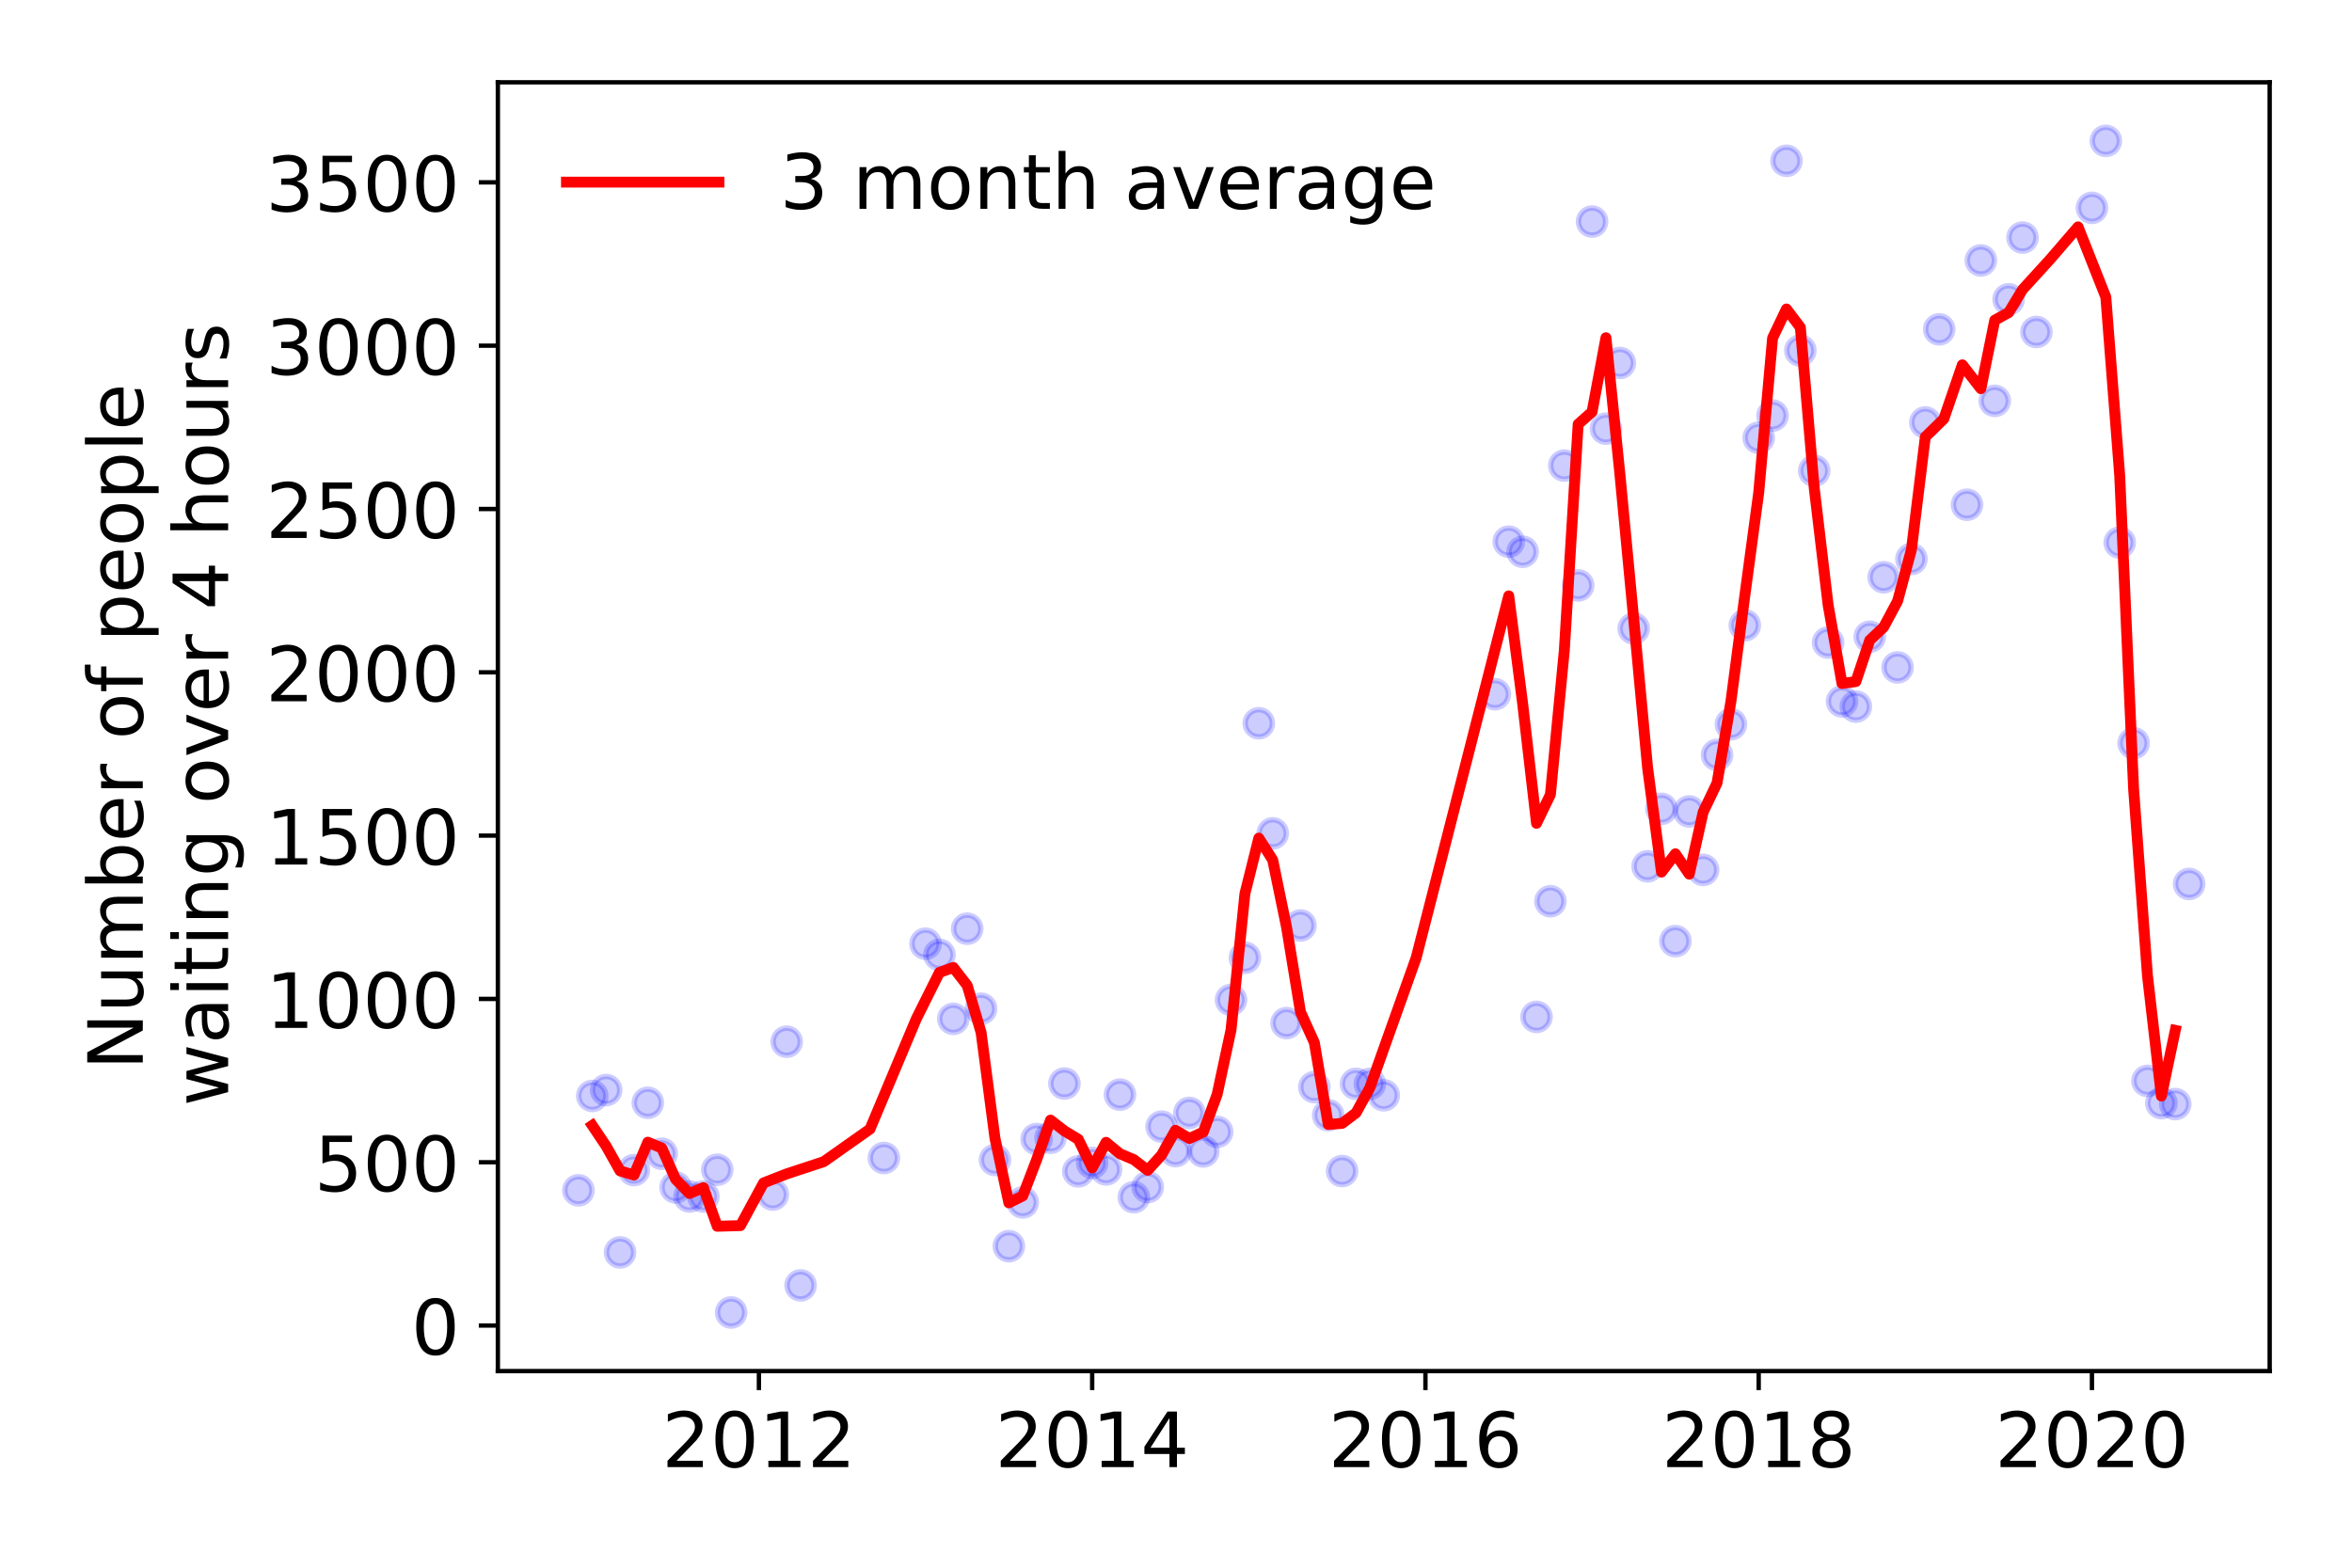 <?xml version="1.0" encoding="utf-8" standalone="no"?>
<!DOCTYPE svg PUBLIC "-//W3C//DTD SVG 1.1//EN"
  "http://www.w3.org/Graphics/SVG/1.1/DTD/svg11.dtd">
<!-- Created with matplotlib (https://matplotlib.org/) -->
<svg height="288pt" version="1.1" viewBox="0 0 432 288" width="432pt" xmlns="http://www.w3.org/2000/svg" xmlns:xlink="http://www.w3.org/1999/xlink">
 <defs>
  <style type="text/css">
*{stroke-linecap:butt;stroke-linejoin:round;}
  </style>
 </defs>
 <g id="figure_1">
  <g id="patch_1">
   <path d="M 0 288 
L 432 288 
L 432 0 
L 0 0 
z
" style="fill:#ffffff;"/>
  </g>
  <g id="axes_1">
   <g id="patch_2">
    <path d="M 91.445 251.88 
L 416.88 251.88 
L 416.88 15.12 
L 91.445 15.12 
z
" style="fill:#ffffff;"/>
   </g>
   <g id="matplotlib.axis_1">
    <g id="xtick_1">
     <g id="line2d_1">
      <defs>
       <path d="M 0 0 
L 0 3.5 
" id="m7cd041647f" style="stroke:#000000;stroke-width:0.8;"/>
      </defs>
      <g>
       <use style="stroke:#000000;stroke-width:0.8;" x="139.393" xlink:href="#m7cd041647f" y="251.88"/>
      </g>
     </g>
     <g id="text_1">
      <!-- 2012 -->
      <defs>
       <path d="M 19.188 8.297 
L 53.609 8.297 
L 53.609 0 
L 7.328 0 
L 7.328 8.297 
Q 12.938 14.109 22.625 23.891 
Q 32.328 33.688 34.812 36.531 
Q 39.547 41.844 41.422 45.531 
Q 43.312 49.219 43.312 52.781 
Q 43.312 58.594 39.234 62.25 
Q 35.156 65.922 28.609 65.922 
Q 23.969 65.922 18.812 64.312 
Q 13.672 62.703 7.812 59.422 
L 7.812 69.391 
Q 13.766 71.781 18.938 73 
Q 24.125 74.219 28.422 74.219 
Q 39.75 74.219 46.484 68.547 
Q 53.219 62.891 53.219 53.422 
Q 53.219 48.922 51.531 44.891 
Q 49.859 40.875 45.406 35.406 
Q 44.188 33.984 37.641 27.219 
Q 31.109 20.453 19.188 8.297 
z
" id="DejaVuSans-50"/>
       <path d="M 31.781 66.406 
Q 24.172 66.406 20.328 58.906 
Q 16.5 51.422 16.5 36.375 
Q 16.5 21.391 20.328 13.891 
Q 24.172 6.391 31.781 6.391 
Q 39.453 6.391 43.281 13.891 
Q 47.125 21.391 47.125 36.375 
Q 47.125 51.422 43.281 58.906 
Q 39.453 66.406 31.781 66.406 
z
M 31.781 74.219 
Q 44.047 74.219 50.516 64.516 
Q 56.984 54.828 56.984 36.375 
Q 56.984 17.969 50.516 8.266 
Q 44.047 -1.422 31.781 -1.422 
Q 19.531 -1.422 13.062 8.266 
Q 6.594 17.969 6.594 36.375 
Q 6.594 54.828 13.062 64.516 
Q 19.531 74.219 31.781 74.219 
z
" id="DejaVuSans-48"/>
       <path d="M 12.406 8.297 
L 28.516 8.297 
L 28.516 63.922 
L 10.984 60.406 
L 10.984 69.391 
L 28.422 72.906 
L 38.281 72.906 
L 38.281 8.297 
L 54.391 8.297 
L 54.391 0 
L 12.406 0 
z
" id="DejaVuSans-49"/>
      </defs>
      <g transform="translate(121.578 269.518)scale(0.14 -0.14)">
       <use xlink:href="#DejaVuSans-50"/>
       <use x="63.623" xlink:href="#DejaVuSans-48"/>
       <use x="127.246" xlink:href="#DejaVuSans-49"/>
       <use x="190.869" xlink:href="#DejaVuSans-50"/>
      </g>
     </g>
    </g>
    <g id="xtick_2">
     <g id="line2d_2">
      <g>
       <use style="stroke:#000000;stroke-width:0.8;" x="200.603" xlink:href="#m7cd041647f" y="251.88"/>
      </g>
     </g>
     <g id="text_2">
      <!-- 2014 -->
      <defs>
       <path d="M 37.797 64.312 
L 12.891 25.391 
L 37.797 25.391 
z
M 35.203 72.906 
L 47.609 72.906 
L 47.609 25.391 
L 58.016 25.391 
L 58.016 17.188 
L 47.609 17.188 
L 47.609 0 
L 37.797 0 
L 37.797 17.188 
L 4.891 17.188 
L 4.891 26.703 
z
" id="DejaVuSans-52"/>
      </defs>
      <g transform="translate(182.788 269.518)scale(0.14 -0.14)">
       <use xlink:href="#DejaVuSans-50"/>
       <use x="63.623" xlink:href="#DejaVuSans-48"/>
       <use x="127.246" xlink:href="#DejaVuSans-49"/>
       <use x="190.869" xlink:href="#DejaVuSans-52"/>
      </g>
     </g>
    </g>
    <g id="xtick_3">
     <g id="line2d_3">
      <g>
       <use style="stroke:#000000;stroke-width:0.8;" x="261.814" xlink:href="#m7cd041647f" y="251.88"/>
      </g>
     </g>
     <g id="text_3">
      <!-- 2016 -->
      <defs>
       <path d="M 33.016 40.375 
Q 26.375 40.375 22.484 35.828 
Q 18.609 31.297 18.609 23.391 
Q 18.609 15.531 22.484 10.953 
Q 26.375 6.391 33.016 6.391 
Q 39.656 6.391 43.531 10.953 
Q 47.406 15.531 47.406 23.391 
Q 47.406 31.297 43.531 35.828 
Q 39.656 40.375 33.016 40.375 
z
M 52.594 71.297 
L 52.594 62.312 
Q 48.875 64.062 45.094 64.984 
Q 41.312 65.922 37.594 65.922 
Q 27.828 65.922 22.672 59.328 
Q 17.531 52.734 16.797 39.406 
Q 19.672 43.656 24.016 45.922 
Q 28.375 48.188 33.594 48.188 
Q 44.578 48.188 50.953 41.516 
Q 57.328 34.859 57.328 23.391 
Q 57.328 12.156 50.688 5.359 
Q 44.047 -1.422 33.016 -1.422 
Q 20.359 -1.422 13.672 8.266 
Q 6.984 17.969 6.984 36.375 
Q 6.984 53.656 15.188 63.938 
Q 23.391 74.219 37.203 74.219 
Q 40.922 74.219 44.703 73.484 
Q 48.484 72.75 52.594 71.297 
z
" id="DejaVuSans-54"/>
      </defs>
      <g transform="translate(243.999 269.518)scale(0.14 -0.14)">
       <use xlink:href="#DejaVuSans-50"/>
       <use x="63.623" xlink:href="#DejaVuSans-48"/>
       <use x="127.246" xlink:href="#DejaVuSans-49"/>
       <use x="190.869" xlink:href="#DejaVuSans-54"/>
      </g>
     </g>
    </g>
    <g id="xtick_4">
     <g id="line2d_4">
      <g>
       <use style="stroke:#000000;stroke-width:0.8;" x="323.024" xlink:href="#m7cd041647f" y="251.88"/>
      </g>
     </g>
     <g id="text_4">
      <!-- 2018 -->
      <defs>
       <path d="M 31.781 34.625 
Q 24.75 34.625 20.719 30.859 
Q 16.703 27.094 16.703 20.516 
Q 16.703 13.922 20.719 10.156 
Q 24.75 6.391 31.781 6.391 
Q 38.812 6.391 42.859 10.172 
Q 46.922 13.969 46.922 20.516 
Q 46.922 27.094 42.891 30.859 
Q 38.875 34.625 31.781 34.625 
z
M 21.922 38.812 
Q 15.578 40.375 12.031 44.719 
Q 8.5 49.078 8.5 55.328 
Q 8.5 64.062 14.719 69.141 
Q 20.953 74.219 31.781 74.219 
Q 42.672 74.219 48.875 69.141 
Q 55.078 64.062 55.078 55.328 
Q 55.078 49.078 51.531 44.719 
Q 48 40.375 41.703 38.812 
Q 48.828 37.156 52.797 32.312 
Q 56.781 27.484 56.781 20.516 
Q 56.781 9.906 50.312 4.234 
Q 43.844 -1.422 31.781 -1.422 
Q 19.734 -1.422 13.25 4.234 
Q 6.781 9.906 6.781 20.516 
Q 6.781 27.484 10.781 32.312 
Q 14.797 37.156 21.922 38.812 
z
M 18.312 54.391 
Q 18.312 48.734 21.844 45.562 
Q 25.391 42.391 31.781 42.391 
Q 38.141 42.391 41.719 45.562 
Q 45.312 48.734 45.312 54.391 
Q 45.312 60.062 41.719 63.234 
Q 38.141 66.406 31.781 66.406 
Q 25.391 66.406 21.844 63.234 
Q 18.312 60.062 18.312 54.391 
z
" id="DejaVuSans-56"/>
      </defs>
      <g transform="translate(305.209 269.518)scale(0.14 -0.14)">
       <use xlink:href="#DejaVuSans-50"/>
       <use x="63.623" xlink:href="#DejaVuSans-48"/>
       <use x="127.246" xlink:href="#DejaVuSans-49"/>
       <use x="190.869" xlink:href="#DejaVuSans-56"/>
      </g>
     </g>
    </g>
    <g id="xtick_5">
     <g id="line2d_5">
      <g>
       <use style="stroke:#000000;stroke-width:0.8;" x="384.234" xlink:href="#m7cd041647f" y="251.88"/>
      </g>
     </g>
     <g id="text_5">
      <!-- 2020 -->
      <g transform="translate(366.419 269.518)scale(0.14 -0.14)">
       <use xlink:href="#DejaVuSans-50"/>
       <use x="63.623" xlink:href="#DejaVuSans-48"/>
       <use x="127.246" xlink:href="#DejaVuSans-50"/>
       <use x="190.869" xlink:href="#DejaVuSans-48"/>
      </g>
     </g>
    </g>
   </g>
   <g id="matplotlib.axis_2">
    <g id="ytick_1">
     <g id="line2d_6">
      <defs>
       <path d="M 0 0 
L -3.5 0 
" id="m9897014395" style="stroke:#000000;stroke-width:0.8;"/>
      </defs>
      <g>
       <use style="stroke:#000000;stroke-width:0.8;" x="91.445" xlink:href="#m9897014395" y="243.518"/>
      </g>
     </g>
     <g id="text_6">
      <!-- 0 -->
      <g transform="translate(75.537 248.837)scale(0.14 -0.14)">
       <use xlink:href="#DejaVuSans-48"/>
      </g>
     </g>
    </g>
    <g id="ytick_2">
     <g id="line2d_7">
      <g>
       <use style="stroke:#000000;stroke-width:0.8;" x="91.445" xlink:href="#m9897014395" y="213.516"/>
      </g>
     </g>
     <g id="text_7">
      <!-- 500 -->
      <defs>
       <path d="M 10.797 72.906 
L 49.516 72.906 
L 49.516 64.594 
L 19.828 64.594 
L 19.828 46.734 
Q 21.969 47.469 24.109 47.828 
Q 26.266 48.188 28.422 48.188 
Q 40.625 48.188 47.75 41.5 
Q 54.891 34.812 54.891 23.391 
Q 54.891 11.625 47.562 5.094 
Q 40.234 -1.422 26.906 -1.422 
Q 22.312 -1.422 17.547 -0.641 
Q 12.797 0.141 7.719 1.703 
L 7.719 11.625 
Q 12.109 9.234 16.797 8.062 
Q 21.484 6.891 26.703 6.891 
Q 35.156 6.891 40.078 11.328 
Q 45.016 15.766 45.016 23.391 
Q 45.016 31 40.078 35.438 
Q 35.156 39.891 26.703 39.891 
Q 22.75 39.891 18.812 39.016 
Q 14.891 38.141 10.797 36.281 
z
" id="DejaVuSans-53"/>
      </defs>
      <g transform="translate(57.722 218.835)scale(0.14 -0.14)">
       <use xlink:href="#DejaVuSans-53"/>
       <use x="63.623" xlink:href="#DejaVuSans-48"/>
       <use x="127.246" xlink:href="#DejaVuSans-48"/>
      </g>
     </g>
    </g>
    <g id="ytick_3">
     <g id="line2d_8">
      <g>
       <use style="stroke:#000000;stroke-width:0.8;" x="91.445" xlink:href="#m9897014395" y="183.514"/>
      </g>
     </g>
     <g id="text_8">
      <!-- 1000 -->
      <g transform="translate(48.815 188.833)scale(0.14 -0.14)">
       <use xlink:href="#DejaVuSans-49"/>
       <use x="63.623" xlink:href="#DejaVuSans-48"/>
       <use x="127.246" xlink:href="#DejaVuSans-48"/>
       <use x="190.869" xlink:href="#DejaVuSans-48"/>
      </g>
     </g>
    </g>
    <g id="ytick_4">
     <g id="line2d_9">
      <g>
       <use style="stroke:#000000;stroke-width:0.8;" x="91.445" xlink:href="#m9897014395" y="153.512"/>
      </g>
     </g>
     <g id="text_9">
      <!-- 1500 -->
      <g transform="translate(48.815 158.83)scale(0.14 -0.14)">
       <use xlink:href="#DejaVuSans-49"/>
       <use x="63.623" xlink:href="#DejaVuSans-53"/>
       <use x="127.246" xlink:href="#DejaVuSans-48"/>
       <use x="190.869" xlink:href="#DejaVuSans-48"/>
      </g>
     </g>
    </g>
    <g id="ytick_5">
     <g id="line2d_10">
      <g>
       <use style="stroke:#000000;stroke-width:0.8;" x="91.445" xlink:href="#m9897014395" y="123.509"/>
      </g>
     </g>
     <g id="text_10">
      <!-- 2000 -->
      <g transform="translate(48.815 128.828)scale(0.14 -0.14)">
       <use xlink:href="#DejaVuSans-50"/>
       <use x="63.623" xlink:href="#DejaVuSans-48"/>
       <use x="127.246" xlink:href="#DejaVuSans-48"/>
       <use x="190.869" xlink:href="#DejaVuSans-48"/>
      </g>
     </g>
    </g>
    <g id="ytick_6">
     <g id="line2d_11">
      <g>
       <use style="stroke:#000000;stroke-width:0.8;" x="91.445" xlink:href="#m9897014395" y="93.507"/>
      </g>
     </g>
     <g id="text_11">
      <!-- 2500 -->
      <g transform="translate(48.815 98.826)scale(0.14 -0.14)">
       <use xlink:href="#DejaVuSans-50"/>
       <use x="63.623" xlink:href="#DejaVuSans-53"/>
       <use x="127.246" xlink:href="#DejaVuSans-48"/>
       <use x="190.869" xlink:href="#DejaVuSans-48"/>
      </g>
     </g>
    </g>
    <g id="ytick_7">
     <g id="line2d_12">
      <g>
       <use style="stroke:#000000;stroke-width:0.8;" x="91.445" xlink:href="#m9897014395" y="63.505"/>
      </g>
     </g>
     <g id="text_12">
      <!-- 3000 -->
      <defs>
       <path d="M 40.578 39.312 
Q 47.656 37.797 51.625 33 
Q 55.609 28.219 55.609 21.188 
Q 55.609 10.406 48.188 4.484 
Q 40.766 -1.422 27.094 -1.422 
Q 22.516 -1.422 17.656 -0.516 
Q 12.797 0.391 7.625 2.203 
L 7.625 11.719 
Q 11.719 9.328 16.594 8.109 
Q 21.484 6.891 26.812 6.891 
Q 36.078 6.891 40.938 10.547 
Q 45.797 14.203 45.797 21.188 
Q 45.797 27.641 41.281 31.266 
Q 36.766 34.906 28.719 34.906 
L 20.219 34.906 
L 20.219 43.016 
L 29.109 43.016 
Q 36.375 43.016 40.234 45.922 
Q 44.094 48.828 44.094 54.297 
Q 44.094 59.906 40.109 62.906 
Q 36.141 65.922 28.719 65.922 
Q 24.656 65.922 20.016 65.031 
Q 15.375 64.156 9.812 62.312 
L 9.812 71.094 
Q 15.438 72.656 20.344 73.438 
Q 25.25 74.219 29.594 74.219 
Q 40.828 74.219 47.359 69.109 
Q 53.906 64.016 53.906 55.328 
Q 53.906 49.266 50.438 45.094 
Q 46.969 40.922 40.578 39.312 
z
" id="DejaVuSans-51"/>
      </defs>
      <g transform="translate(48.815 68.824)scale(0.14 -0.14)">
       <use xlink:href="#DejaVuSans-51"/>
       <use x="63.623" xlink:href="#DejaVuSans-48"/>
       <use x="127.246" xlink:href="#DejaVuSans-48"/>
       <use x="190.869" xlink:href="#DejaVuSans-48"/>
      </g>
     </g>
    </g>
    <g id="ytick_8">
     <g id="line2d_13">
      <g>
       <use style="stroke:#000000;stroke-width:0.8;" x="91.445" xlink:href="#m9897014395" y="33.502"/>
      </g>
     </g>
     <g id="text_13">
      <!-- 3500 -->
      <g transform="translate(48.815 38.821)scale(0.14 -0.14)">
       <use xlink:href="#DejaVuSans-51"/>
       <use x="63.623" xlink:href="#DejaVuSans-53"/>
       <use x="127.246" xlink:href="#DejaVuSans-48"/>
       <use x="190.869" xlink:href="#DejaVuSans-48"/>
      </g>
     </g>
    </g>
    <g id="text_14">
     <!-- Number of people -->
     <defs>
      <path d="M 9.812 72.906 
L 23.094 72.906 
L 55.422 11.922 
L 55.422 72.906 
L 64.984 72.906 
L 64.984 0 
L 51.703 0 
L 19.391 60.984 
L 19.391 0 
L 9.812 0 
z
" id="DejaVuSans-78"/>
      <path d="M 8.5 21.578 
L 8.5 54.688 
L 17.484 54.688 
L 17.484 21.922 
Q 17.484 14.156 20.5 10.266 
Q 23.531 6.391 29.594 6.391 
Q 36.859 6.391 41.078 11.031 
Q 45.312 15.672 45.312 23.688 
L 45.312 54.688 
L 54.297 54.688 
L 54.297 0 
L 45.312 0 
L 45.312 8.406 
Q 42.047 3.422 37.719 1 
Q 33.406 -1.422 27.688 -1.422 
Q 18.266 -1.422 13.375 4.438 
Q 8.5 10.297 8.5 21.578 
z
M 31.109 56 
z
" id="DejaVuSans-117"/>
      <path d="M 52 44.188 
Q 55.375 50.25 60.062 53.125 
Q 64.75 56 71.094 56 
Q 79.641 56 84.281 50.016 
Q 88.922 44.047 88.922 33.016 
L 88.922 0 
L 79.891 0 
L 79.891 32.719 
Q 79.891 40.578 77.094 44.375 
Q 74.312 48.188 68.609 48.188 
Q 61.625 48.188 57.562 43.547 
Q 53.516 38.922 53.516 30.906 
L 53.516 0 
L 44.484 0 
L 44.484 32.719 
Q 44.484 40.625 41.703 44.406 
Q 38.922 48.188 33.109 48.188 
Q 26.219 48.188 22.156 43.531 
Q 18.109 38.875 18.109 30.906 
L 18.109 0 
L 9.078 0 
L 9.078 54.688 
L 18.109 54.688 
L 18.109 46.188 
Q 21.188 51.219 25.484 53.609 
Q 29.781 56 35.688 56 
Q 41.656 56 45.828 52.969 
Q 50 49.953 52 44.188 
z
" id="DejaVuSans-109"/>
      <path d="M 48.688 27.297 
Q 48.688 37.203 44.609 42.844 
Q 40.531 48.484 33.406 48.484 
Q 26.266 48.484 22.188 42.844 
Q 18.109 37.203 18.109 27.297 
Q 18.109 17.391 22.188 11.75 
Q 26.266 6.109 33.406 6.109 
Q 40.531 6.109 44.609 11.75 
Q 48.688 17.391 48.688 27.297 
z
M 18.109 46.391 
Q 20.953 51.266 25.266 53.625 
Q 29.594 56 35.594 56 
Q 45.562 56 51.781 48.094 
Q 58.016 40.188 58.016 27.297 
Q 58.016 14.406 51.781 6.484 
Q 45.562 -1.422 35.594 -1.422 
Q 29.594 -1.422 25.266 0.953 
Q 20.953 3.328 18.109 8.203 
L 18.109 0 
L 9.078 0 
L 9.078 75.984 
L 18.109 75.984 
z
" id="DejaVuSans-98"/>
      <path d="M 56.203 29.594 
L 56.203 25.203 
L 14.891 25.203 
Q 15.484 15.922 20.484 11.062 
Q 25.484 6.203 34.422 6.203 
Q 39.594 6.203 44.453 7.469 
Q 49.312 8.734 54.109 11.281 
L 54.109 2.781 
Q 49.266 0.734 44.188 -0.344 
Q 39.109 -1.422 33.891 -1.422 
Q 20.797 -1.422 13.156 6.188 
Q 5.516 13.812 5.516 26.812 
Q 5.516 40.234 12.766 48.109 
Q 20.016 56 32.328 56 
Q 43.359 56 49.781 48.891 
Q 56.203 41.797 56.203 29.594 
z
M 47.219 32.234 
Q 47.125 39.594 43.094 43.984 
Q 39.062 48.391 32.422 48.391 
Q 24.906 48.391 20.391 44.141 
Q 15.875 39.891 15.188 32.172 
z
" id="DejaVuSans-101"/>
      <path d="M 41.109 46.297 
Q 39.594 47.172 37.812 47.578 
Q 36.031 48 33.891 48 
Q 26.266 48 22.188 43.047 
Q 18.109 38.094 18.109 28.812 
L 18.109 0 
L 9.078 0 
L 9.078 54.688 
L 18.109 54.688 
L 18.109 46.188 
Q 20.953 51.172 25.484 53.578 
Q 30.031 56 36.531 56 
Q 37.453 56 38.578 55.875 
Q 39.703 55.766 41.062 55.516 
z
" id="DejaVuSans-114"/>
      <path id="DejaVuSans-32"/>
      <path d="M 30.609 48.391 
Q 23.391 48.391 19.188 42.75 
Q 14.984 37.109 14.984 27.297 
Q 14.984 17.484 19.156 11.844 
Q 23.344 6.203 30.609 6.203 
Q 37.797 6.203 41.984 11.859 
Q 46.188 17.531 46.188 27.297 
Q 46.188 37.016 41.984 42.703 
Q 37.797 48.391 30.609 48.391 
z
M 30.609 56 
Q 42.328 56 49.016 48.375 
Q 55.719 40.766 55.719 27.297 
Q 55.719 13.875 49.016 6.219 
Q 42.328 -1.422 30.609 -1.422 
Q 18.844 -1.422 12.172 6.219 
Q 5.516 13.875 5.516 27.297 
Q 5.516 40.766 12.172 48.375 
Q 18.844 56 30.609 56 
z
" id="DejaVuSans-111"/>
      <path d="M 37.109 75.984 
L 37.109 68.5 
L 28.516 68.5 
Q 23.688 68.5 21.797 66.547 
Q 19.922 64.594 19.922 59.516 
L 19.922 54.688 
L 34.719 54.688 
L 34.719 47.703 
L 19.922 47.703 
L 19.922 0 
L 10.891 0 
L 10.891 47.703 
L 2.297 47.703 
L 2.297 54.688 
L 10.891 54.688 
L 10.891 58.5 
Q 10.891 67.625 15.141 71.797 
Q 19.391 75.984 28.609 75.984 
z
" id="DejaVuSans-102"/>
      <path d="M 18.109 8.203 
L 18.109 -20.797 
L 9.078 -20.797 
L 9.078 54.688 
L 18.109 54.688 
L 18.109 46.391 
Q 20.953 51.266 25.266 53.625 
Q 29.594 56 35.594 56 
Q 45.562 56 51.781 48.094 
Q 58.016 40.188 58.016 27.297 
Q 58.016 14.406 51.781 6.484 
Q 45.562 -1.422 35.594 -1.422 
Q 29.594 -1.422 25.266 0.953 
Q 20.953 3.328 18.109 8.203 
z
M 48.688 27.297 
Q 48.688 37.203 44.609 42.844 
Q 40.531 48.484 33.406 48.484 
Q 26.266 48.484 22.188 42.844 
Q 18.109 37.203 18.109 27.297 
Q 18.109 17.391 22.188 11.75 
Q 26.266 6.109 33.406 6.109 
Q 40.531 6.109 44.609 11.75 
Q 48.688 17.391 48.688 27.297 
z
" id="DejaVuSans-112"/>
      <path d="M 9.422 75.984 
L 18.406 75.984 
L 18.406 0 
L 9.422 0 
z
" id="DejaVuSans-108"/>
     </defs>
     <g transform="translate(26.227 196.547)rotate(-90)scale(0.14 -0.14)">
      <use xlink:href="#DejaVuSans-78"/>
      <use x="74.805" xlink:href="#DejaVuSans-117"/>
      <use x="138.184" xlink:href="#DejaVuSans-109"/>
      <use x="235.596" xlink:href="#DejaVuSans-98"/>
      <use x="299.072" xlink:href="#DejaVuSans-101"/>
      <use x="360.596" xlink:href="#DejaVuSans-114"/>
      <use x="401.709" xlink:href="#DejaVuSans-32"/>
      <use x="433.496" xlink:href="#DejaVuSans-111"/>
      <use x="494.678" xlink:href="#DejaVuSans-102"/>
      <use x="529.883" xlink:href="#DejaVuSans-32"/>
      <use x="561.67" xlink:href="#DejaVuSans-112"/>
      <use x="625.146" xlink:href="#DejaVuSans-101"/>
      <use x="686.67" xlink:href="#DejaVuSans-111"/>
      <use x="747.852" xlink:href="#DejaVuSans-112"/>
      <use x="811.328" xlink:href="#DejaVuSans-108"/>
      <use x="839.111" xlink:href="#DejaVuSans-101"/>
     </g>
     <!--  waiting over 4 hours -->
     <defs>
      <path d="M 4.203 54.688 
L 13.188 54.688 
L 24.422 12.016 
L 35.594 54.688 
L 46.188 54.688 
L 57.422 12.016 
L 68.609 54.688 
L 77.594 54.688 
L 63.281 0 
L 52.688 0 
L 40.922 44.828 
L 29.109 0 
L 18.5 0 
z
" id="DejaVuSans-119"/>
      <path d="M 34.281 27.484 
Q 23.391 27.484 19.188 25 
Q 14.984 22.516 14.984 16.5 
Q 14.984 11.719 18.141 8.906 
Q 21.297 6.109 26.703 6.109 
Q 34.188 6.109 38.703 11.406 
Q 43.219 16.703 43.219 25.484 
L 43.219 27.484 
z
M 52.203 31.203 
L 52.203 0 
L 43.219 0 
L 43.219 8.297 
Q 40.141 3.328 35.547 0.953 
Q 30.953 -1.422 24.312 -1.422 
Q 15.922 -1.422 10.953 3.297 
Q 6 8.016 6 15.922 
Q 6 25.141 12.172 29.828 
Q 18.359 34.516 30.609 34.516 
L 43.219 34.516 
L 43.219 35.406 
Q 43.219 41.609 39.141 45 
Q 35.062 48.391 27.688 48.391 
Q 23 48.391 18.547 47.266 
Q 14.109 46.141 10.016 43.891 
L 10.016 52.203 
Q 14.938 54.109 19.578 55.047 
Q 24.219 56 28.609 56 
Q 40.484 56 46.344 49.844 
Q 52.203 43.703 52.203 31.203 
z
" id="DejaVuSans-97"/>
      <path d="M 9.422 54.688 
L 18.406 54.688 
L 18.406 0 
L 9.422 0 
z
M 9.422 75.984 
L 18.406 75.984 
L 18.406 64.594 
L 9.422 64.594 
z
" id="DejaVuSans-105"/>
      <path d="M 18.312 70.219 
L 18.312 54.688 
L 36.812 54.688 
L 36.812 47.703 
L 18.312 47.703 
L 18.312 18.016 
Q 18.312 11.328 20.141 9.422 
Q 21.969 7.516 27.594 7.516 
L 36.812 7.516 
L 36.812 0 
L 27.594 0 
Q 17.188 0 13.234 3.875 
Q 9.281 7.766 9.281 18.016 
L 9.281 47.703 
L 2.688 47.703 
L 2.688 54.688 
L 9.281 54.688 
L 9.281 70.219 
z
" id="DejaVuSans-116"/>
      <path d="M 54.891 33.016 
L 54.891 0 
L 45.906 0 
L 45.906 32.719 
Q 45.906 40.484 42.875 44.328 
Q 39.844 48.188 33.797 48.188 
Q 26.516 48.188 22.312 43.547 
Q 18.109 38.922 18.109 30.906 
L 18.109 0 
L 9.078 0 
L 9.078 54.688 
L 18.109 54.688 
L 18.109 46.188 
Q 21.344 51.125 25.703 53.562 
Q 30.078 56 35.797 56 
Q 45.219 56 50.047 50.172 
Q 54.891 44.344 54.891 33.016 
z
" id="DejaVuSans-110"/>
      <path d="M 45.406 27.984 
Q 45.406 37.75 41.375 43.109 
Q 37.359 48.484 30.078 48.484 
Q 22.859 48.484 18.828 43.109 
Q 14.797 37.75 14.797 27.984 
Q 14.797 18.266 18.828 12.891 
Q 22.859 7.516 30.078 7.516 
Q 37.359 7.516 41.375 12.891 
Q 45.406 18.266 45.406 27.984 
z
M 54.391 6.781 
Q 54.391 -7.172 48.188 -13.984 
Q 42 -20.797 29.203 -20.797 
Q 24.469 -20.797 20.266 -20.094 
Q 16.062 -19.391 12.109 -17.922 
L 12.109 -9.188 
Q 16.062 -11.328 19.922 -12.344 
Q 23.781 -13.375 27.781 -13.375 
Q 36.625 -13.375 41.016 -8.766 
Q 45.406 -4.156 45.406 5.172 
L 45.406 9.625 
Q 42.625 4.781 38.281 2.391 
Q 33.938 0 27.875 0 
Q 17.828 0 11.672 7.656 
Q 5.516 15.328 5.516 27.984 
Q 5.516 40.672 11.672 48.328 
Q 17.828 56 27.875 56 
Q 33.938 56 38.281 53.609 
Q 42.625 51.219 45.406 46.391 
L 45.406 54.688 
L 54.391 54.688 
z
" id="DejaVuSans-103"/>
      <path d="M 2.984 54.688 
L 12.5 54.688 
L 29.594 8.797 
L 46.688 54.688 
L 56.203 54.688 
L 35.688 0 
L 23.484 0 
z
" id="DejaVuSans-118"/>
      <path d="M 54.891 33.016 
L 54.891 0 
L 45.906 0 
L 45.906 32.719 
Q 45.906 40.484 42.875 44.328 
Q 39.844 48.188 33.797 48.188 
Q 26.516 48.188 22.312 43.547 
Q 18.109 38.922 18.109 30.906 
L 18.109 0 
L 9.078 0 
L 9.078 75.984 
L 18.109 75.984 
L 18.109 46.188 
Q 21.344 51.125 25.703 53.562 
Q 30.078 56 35.797 56 
Q 45.219 56 50.047 50.172 
Q 54.891 44.344 54.891 33.016 
z
" id="DejaVuSans-104"/>
      <path d="M 44.281 53.078 
L 44.281 44.578 
Q 40.484 46.531 36.375 47.5 
Q 32.281 48.484 27.875 48.484 
Q 21.188 48.484 17.844 46.438 
Q 14.5 44.391 14.5 40.281 
Q 14.5 37.156 16.891 35.375 
Q 19.281 33.594 26.516 31.984 
L 29.594 31.297 
Q 39.156 29.25 43.188 25.516 
Q 47.219 21.781 47.219 15.094 
Q 47.219 7.469 41.188 3.016 
Q 35.156 -1.422 24.609 -1.422 
Q 20.219 -1.422 15.453 -0.562 
Q 10.688 0.297 5.422 2 
L 5.422 11.281 
Q 10.406 8.688 15.234 7.391 
Q 20.062 6.109 24.812 6.109 
Q 31.156 6.109 34.562 8.281 
Q 37.984 10.453 37.984 14.406 
Q 37.984 18.062 35.516 20.016 
Q 33.062 21.969 24.703 23.781 
L 21.578 24.516 
Q 13.234 26.266 9.516 29.906 
Q 5.812 33.547 5.812 39.891 
Q 5.812 47.609 11.281 51.797 
Q 16.75 56 26.812 56 
Q 31.781 56 36.172 55.266 
Q 40.578 54.547 44.281 53.078 
z
" id="DejaVuSans-115"/>
     </defs>
     <g transform="translate(41.903 207.672)rotate(-90)scale(0.14 -0.14)">
      <use xlink:href="#DejaVuSans-32"/>
      <use x="31.787" xlink:href="#DejaVuSans-119"/>
      <use x="113.574" xlink:href="#DejaVuSans-97"/>
      <use x="174.854" xlink:href="#DejaVuSans-105"/>
      <use x="202.637" xlink:href="#DejaVuSans-116"/>
      <use x="241.846" xlink:href="#DejaVuSans-105"/>
      <use x="269.629" xlink:href="#DejaVuSans-110"/>
      <use x="333.008" xlink:href="#DejaVuSans-103"/>
      <use x="396.484" xlink:href="#DejaVuSans-32"/>
      <use x="428.271" xlink:href="#DejaVuSans-111"/>
      <use x="489.453" xlink:href="#DejaVuSans-118"/>
      <use x="548.633" xlink:href="#DejaVuSans-101"/>
      <use x="610.156" xlink:href="#DejaVuSans-114"/>
      <use x="651.27" xlink:href="#DejaVuSans-32"/>
      <use x="683.057" xlink:href="#DejaVuSans-52"/>
      <use x="746.68" xlink:href="#DejaVuSans-32"/>
      <use x="778.467" xlink:href="#DejaVuSans-104"/>
      <use x="841.846" xlink:href="#DejaVuSans-111"/>
      <use x="903.027" xlink:href="#DejaVuSans-117"/>
      <use x="966.406" xlink:href="#DejaVuSans-114"/>
      <use x="1007.52" xlink:href="#DejaVuSans-115"/>
     </g>
    </g>
   </g>
   <g id="line2d_14">
    <defs>
     <path d="M 0 2.5 
C 0.663 2.5 1.299 2.237 1.768 1.768 
C 2.237 1.299 2.5 0.663 2.5 0 
C 2.5 -0.663 2.237 -1.299 1.768 -1.768 
C 1.299 -2.237 0.663 -2.5 0 -2.5 
C -0.663 -2.5 -1.299 -2.237 -1.768 -1.768 
C -2.237 -1.299 -2.5 -0.663 -2.5 0 
C -2.5 0.663 -2.237 1.299 -1.768 1.768 
C -1.299 2.237 -0.663 2.5 0 2.5 
z
" id="m8604f3de03" style="stroke:#0000ff;stroke-opacity:0.2;"/>
    </defs>
    <g clip-path="url(#pb919262c1d)">
     <use style="fill:#0000ff;fill-opacity:0.2;stroke:#0000ff;stroke-opacity:0.2;" x="402.087" xlink:href="#m8604f3de03" y="162.392"/>
     <use style="fill:#0000ff;fill-opacity:0.2;stroke:#0000ff;stroke-opacity:0.2;" x="399.537" xlink:href="#m8604f3de03" y="202.835"/>
     <use style="fill:#0000ff;fill-opacity:0.2;stroke:#0000ff;stroke-opacity:0.2;" x="396.987" xlink:href="#m8604f3de03" y="202.655"/>
     <use style="fill:#0000ff;fill-opacity:0.2;stroke:#0000ff;stroke-opacity:0.2;" x="394.436" xlink:href="#m8604f3de03" y="198.575"/>
     <use style="fill:#0000ff;fill-opacity:0.2;stroke:#0000ff;stroke-opacity:0.2;" x="391.886" xlink:href="#m8604f3de03" y="136.53"/>
     <use style="fill:#0000ff;fill-opacity:0.2;stroke:#0000ff;stroke-opacity:0.2;" x="389.335" xlink:href="#m8604f3de03" y="99.687"/>
     <use style="fill:#0000ff;fill-opacity:0.2;stroke:#0000ff;stroke-opacity:0.2;" x="386.785" xlink:href="#m8604f3de03" y="25.882"/>
     <use style="fill:#0000ff;fill-opacity:0.2;stroke:#0000ff;stroke-opacity:0.2;" x="384.234" xlink:href="#m8604f3de03" y="38.183"/>
     <use style="fill:#0000ff;fill-opacity:0.2;stroke:#0000ff;stroke-opacity:0.2;" x="374.033" xlink:href="#m8604f3de03" y="60.984"/>
     <use style="fill:#0000ff;fill-opacity:0.2;stroke:#0000ff;stroke-opacity:0.2;" x="371.482" xlink:href="#m8604f3de03" y="43.643"/>
     <use style="fill:#0000ff;fill-opacity:0.2;stroke:#0000ff;stroke-opacity:0.2;" x="368.932" xlink:href="#m8604f3de03" y="54.984"/>
     <use style="fill:#0000ff;fill-opacity:0.2;stroke:#0000ff;stroke-opacity:0.2;" x="366.381" xlink:href="#m8604f3de03" y="73.645"/>
     <use style="fill:#0000ff;fill-opacity:0.2;stroke:#0000ff;stroke-opacity:0.2;" x="363.831" xlink:href="#m8604f3de03" y="47.843"/>
     <use style="fill:#0000ff;fill-opacity:0.2;stroke:#0000ff;stroke-opacity:0.2;" x="361.281" xlink:href="#m8604f3de03" y="92.727"/>
     <use style="fill:#0000ff;fill-opacity:0.2;stroke:#0000ff;stroke-opacity:0.2;" x="356.18" xlink:href="#m8604f3de03" y="60.504"/>
     <use style="fill:#0000ff;fill-opacity:0.2;stroke:#0000ff;stroke-opacity:0.2;" x="353.629" xlink:href="#m8604f3de03" y="77.606"/>
     <use style="fill:#0000ff;fill-opacity:0.2;stroke:#0000ff;stroke-opacity:0.2;" x="351.079" xlink:href="#m8604f3de03" y="102.688"/>
     <use style="fill:#0000ff;fill-opacity:0.2;stroke:#0000ff;stroke-opacity:0.2;" x="348.528" xlink:href="#m8604f3de03" y="122.609"/>
     <use style="fill:#0000ff;fill-opacity:0.2;stroke:#0000ff;stroke-opacity:0.2;" x="345.978" xlink:href="#m8604f3de03" y="106.048"/>
     <use style="fill:#0000ff;fill-opacity:0.2;stroke:#0000ff;stroke-opacity:0.2;" x="343.428" xlink:href="#m8604f3de03" y="116.969"/>
     <use style="fill:#0000ff;fill-opacity:0.2;stroke:#0000ff;stroke-opacity:0.2;" x="340.877" xlink:href="#m8604f3de03" y="129.81"/>
     <use style="fill:#0000ff;fill-opacity:0.2;stroke:#0000ff;stroke-opacity:0.2;" x="338.327" xlink:href="#m8604f3de03" y="128.85"/>
     <use style="fill:#0000ff;fill-opacity:0.2;stroke:#0000ff;stroke-opacity:0.2;" x="335.776" xlink:href="#m8604f3de03" y="118.049"/>
     <use style="fill:#0000ff;fill-opacity:0.2;stroke:#0000ff;stroke-opacity:0.2;" x="333.226" xlink:href="#m8604f3de03" y="86.486"/>
     <use style="fill:#0000ff;fill-opacity:0.2;stroke:#0000ff;stroke-opacity:0.2;" x="330.675" xlink:href="#m8604f3de03" y="64.405"/>
     <use style="fill:#0000ff;fill-opacity:0.2;stroke:#0000ff;stroke-opacity:0.2;" x="328.125" xlink:href="#m8604f3de03" y="29.542"/>
     <use style="fill:#0000ff;fill-opacity:0.2;stroke:#0000ff;stroke-opacity:0.2;" x="325.575" xlink:href="#m8604f3de03" y="76.346"/>
     <use style="fill:#0000ff;fill-opacity:0.2;stroke:#0000ff;stroke-opacity:0.2;" x="323.024" xlink:href="#m8604f3de03" y="80.426"/>
     <use style="fill:#0000ff;fill-opacity:0.2;stroke:#0000ff;stroke-opacity:0.2;" x="320.474" xlink:href="#m8604f3de03" y="114.869"/>
     <use style="fill:#0000ff;fill-opacity:0.2;stroke:#0000ff;stroke-opacity:0.2;" x="317.923" xlink:href="#m8604f3de03" y="133.05"/>
     <use style="fill:#0000ff;fill-opacity:0.2;stroke:#0000ff;stroke-opacity:0.2;" x="315.373" xlink:href="#m8604f3de03" y="138.69"/>
     <use style="fill:#0000ff;fill-opacity:0.2;stroke:#0000ff;stroke-opacity:0.2;" x="312.822" xlink:href="#m8604f3de03" y="159.812"/>
     <use style="fill:#0000ff;fill-opacity:0.2;stroke:#0000ff;stroke-opacity:0.2;" x="310.272" xlink:href="#m8604f3de03" y="149.071"/>
     <use style="fill:#0000ff;fill-opacity:0.2;stroke:#0000ff;stroke-opacity:0.2;" x="307.722" xlink:href="#m8604f3de03" y="172.893"/>
     <use style="fill:#0000ff;fill-opacity:0.2;stroke:#0000ff;stroke-opacity:0.2;" x="305.171" xlink:href="#m8604f3de03" y="148.591"/>
     <use style="fill:#0000ff;fill-opacity:0.2;stroke:#0000ff;stroke-opacity:0.2;" x="302.621" xlink:href="#m8604f3de03" y="159.152"/>
     <use style="fill:#0000ff;fill-opacity:0.2;stroke:#0000ff;stroke-opacity:0.2;" x="300.07" xlink:href="#m8604f3de03" y="115.469"/>
     <use style="fill:#0000ff;fill-opacity:0.2;stroke:#0000ff;stroke-opacity:0.2;" x="297.52" xlink:href="#m8604f3de03" y="66.685"/>
     <use style="fill:#0000ff;fill-opacity:0.2;stroke:#0000ff;stroke-opacity:0.2;" x="294.969" xlink:href="#m8604f3de03" y="78.746"/>
     <use style="fill:#0000ff;fill-opacity:0.2;stroke:#0000ff;stroke-opacity:0.2;" x="292.419" xlink:href="#m8604f3de03" y="40.703"/>
     <use style="fill:#0000ff;fill-opacity:0.2;stroke:#0000ff;stroke-opacity:0.2;" x="289.869" xlink:href="#m8604f3de03" y="107.548"/>
     <use style="fill:#0000ff;fill-opacity:0.2;stroke:#0000ff;stroke-opacity:0.2;" x="287.318" xlink:href="#m8604f3de03" y="85.526"/>
     <use style="fill:#0000ff;fill-opacity:0.2;stroke:#0000ff;stroke-opacity:0.2;" x="284.768" xlink:href="#m8604f3de03" y="165.572"/>
     <use style="fill:#0000ff;fill-opacity:0.2;stroke:#0000ff;stroke-opacity:0.2;" x="282.217" xlink:href="#m8604f3de03" y="186.814"/>
     <use style="fill:#0000ff;fill-opacity:0.2;stroke:#0000ff;stroke-opacity:0.2;" x="279.667" xlink:href="#m8604f3de03" y="101.368"/>
     <use style="fill:#0000ff;fill-opacity:0.2;stroke:#0000ff;stroke-opacity:0.2;" x="277.116" xlink:href="#m8604f3de03" y="99.507"/>
     <use style="fill:#0000ff;fill-opacity:0.2;stroke:#0000ff;stroke-opacity:0.2;" x="274.566" xlink:href="#m8604f3de03" y="127.53"/>
     <use style="fill:#0000ff;fill-opacity:0.2;stroke:#0000ff;stroke-opacity:0.2;" x="254.162" xlink:href="#m8604f3de03" y="201.215"/>
     <use style="fill:#0000ff;fill-opacity:0.2;stroke:#0000ff;stroke-opacity:0.2;" x="251.612" xlink:href="#m8604f3de03" y="199.115"/>
     <use style="fill:#0000ff;fill-opacity:0.2;stroke:#0000ff;stroke-opacity:0.2;" x="249.062" xlink:href="#m8604f3de03" y="199.115"/>
     <use style="fill:#0000ff;fill-opacity:0.2;stroke:#0000ff;stroke-opacity:0.2;" x="246.511" xlink:href="#m8604f3de03" y="215.136"/>
     <use style="fill:#0000ff;fill-opacity:0.2;stroke:#0000ff;stroke-opacity:0.2;" x="243.961" xlink:href="#m8604f3de03" y="204.875"/>
     <use style="fill:#0000ff;fill-opacity:0.2;stroke:#0000ff;stroke-opacity:0.2;" x="241.41" xlink:href="#m8604f3de03" y="199.715"/>
     <use style="fill:#0000ff;fill-opacity:0.2;stroke:#0000ff;stroke-opacity:0.2;" x="238.86" xlink:href="#m8604f3de03" y="170.013"/>
     <use style="fill:#0000ff;fill-opacity:0.2;stroke:#0000ff;stroke-opacity:0.2;" x="236.309" xlink:href="#m8604f3de03" y="187.954"/>
     <use style="fill:#0000ff;fill-opacity:0.2;stroke:#0000ff;stroke-opacity:0.2;" x="233.759" xlink:href="#m8604f3de03" y="153.091"/>
     <use style="fill:#0000ff;fill-opacity:0.2;stroke:#0000ff;stroke-opacity:0.2;" x="231.209" xlink:href="#m8604f3de03" y="132.87"/>
     <use style="fill:#0000ff;fill-opacity:0.2;stroke:#0000ff;stroke-opacity:0.2;" x="228.658" xlink:href="#m8604f3de03" y="175.953"/>
     <use style="fill:#0000ff;fill-opacity:0.2;stroke:#0000ff;stroke-opacity:0.2;" x="226.108" xlink:href="#m8604f3de03" y="183.694"/>
     <use style="fill:#0000ff;fill-opacity:0.2;stroke:#0000ff;stroke-opacity:0.2;" x="223.557" xlink:href="#m8604f3de03" y="207.936"/>
     <use style="fill:#0000ff;fill-opacity:0.2;stroke:#0000ff;stroke-opacity:0.2;" x="221.007" xlink:href="#m8604f3de03" y="211.536"/>
     <use style="fill:#0000ff;fill-opacity:0.2;stroke:#0000ff;stroke-opacity:0.2;" x="218.456" xlink:href="#m8604f3de03" y="204.455"/>
     <use style="fill:#0000ff;fill-opacity:0.2;stroke:#0000ff;stroke-opacity:0.2;" x="215.906" xlink:href="#m8604f3de03" y="211.476"/>
     <use style="fill:#0000ff;fill-opacity:0.2;stroke:#0000ff;stroke-opacity:0.2;" x="213.356" xlink:href="#m8604f3de03" y="206.976"/>
     <use style="fill:#0000ff;fill-opacity:0.2;stroke:#0000ff;stroke-opacity:0.2;" x="210.805" xlink:href="#m8604f3de03" y="218.076"/>
     <use style="fill:#0000ff;fill-opacity:0.2;stroke:#0000ff;stroke-opacity:0.2;" x="208.255" xlink:href="#m8604f3de03" y="219.937"/>
     <use style="fill:#0000ff;fill-opacity:0.2;stroke:#0000ff;stroke-opacity:0.2;" x="205.704" xlink:href="#m8604f3de03" y="201.095"/>
     <use style="fill:#0000ff;fill-opacity:0.2;stroke:#0000ff;stroke-opacity:0.2;" x="203.154" xlink:href="#m8604f3de03" y="214.836"/>
     <use style="fill:#0000ff;fill-opacity:0.2;stroke:#0000ff;stroke-opacity:0.2;" x="200.603" xlink:href="#m8604f3de03" y="213.636"/>
     <use style="fill:#0000ff;fill-opacity:0.2;stroke:#0000ff;stroke-opacity:0.2;" x="198.053" xlink:href="#m8604f3de03" y="215.196"/>
     <use style="fill:#0000ff;fill-opacity:0.2;stroke:#0000ff;stroke-opacity:0.2;" x="195.503" xlink:href="#m8604f3de03" y="199.055"/>
     <use style="fill:#0000ff;fill-opacity:0.2;stroke:#0000ff;stroke-opacity:0.2;" x="192.952" xlink:href="#m8604f3de03" y="209.016"/>
     <use style="fill:#0000ff;fill-opacity:0.2;stroke:#0000ff;stroke-opacity:0.2;" x="190.402" xlink:href="#m8604f3de03" y="209.256"/>
     <use style="fill:#0000ff;fill-opacity:0.2;stroke:#0000ff;stroke-opacity:0.2;" x="187.851" xlink:href="#m8604f3de03" y="220.897"/>
     <use style="fill:#0000ff;fill-opacity:0.2;stroke:#0000ff;stroke-opacity:0.2;" x="185.301" xlink:href="#m8604f3de03" y="228.937"/>
     <use style="fill:#0000ff;fill-opacity:0.2;stroke:#0000ff;stroke-opacity:0.2;" x="182.75" xlink:href="#m8604f3de03" y="213.096"/>
     <use style="fill:#0000ff;fill-opacity:0.2;stroke:#0000ff;stroke-opacity:0.2;" x="180.2" xlink:href="#m8604f3de03" y="185.314"/>
     <use style="fill:#0000ff;fill-opacity:0.2;stroke:#0000ff;stroke-opacity:0.2;" x="177.65" xlink:href="#m8604f3de03" y="170.613"/>
     <use style="fill:#0000ff;fill-opacity:0.2;stroke:#0000ff;stroke-opacity:0.2;" x="175.099" xlink:href="#m8604f3de03" y="187.174"/>
     <use style="fill:#0000ff;fill-opacity:0.2;stroke:#0000ff;stroke-opacity:0.2;" x="172.549" xlink:href="#m8604f3de03" y="175.413"/>
     <use style="fill:#0000ff;fill-opacity:0.2;stroke:#0000ff;stroke-opacity:0.2;" x="169.998" xlink:href="#m8604f3de03" y="173.373"/>
     <use style="fill:#0000ff;fill-opacity:0.2;stroke:#0000ff;stroke-opacity:0.2;" x="162.347" xlink:href="#m8604f3de03" y="212.736"/>
     <use style="fill:#0000ff;fill-opacity:0.2;stroke:#0000ff;stroke-opacity:0.2;" x="147.044" xlink:href="#m8604f3de03" y="236.138"/>
     <use style="fill:#0000ff;fill-opacity:0.2;stroke:#0000ff;stroke-opacity:0.2;" x="144.494" xlink:href="#m8604f3de03" y="191.374"/>
     <use style="fill:#0000ff;fill-opacity:0.2;stroke:#0000ff;stroke-opacity:0.2;" x="141.944" xlink:href="#m8604f3de03" y="219.457"/>
     <use style="fill:#0000ff;fill-opacity:0.2;stroke:#0000ff;stroke-opacity:0.2;" x="134.292" xlink:href="#m8604f3de03" y="241.118"/>
     <use style="fill:#0000ff;fill-opacity:0.2;stroke:#0000ff;stroke-opacity:0.2;" x="131.742" xlink:href="#m8604f3de03" y="214.896"/>
     <use style="fill:#0000ff;fill-opacity:0.2;stroke:#0000ff;stroke-opacity:0.2;" x="129.191" xlink:href="#m8604f3de03" y="219.817"/>
     <use style="fill:#0000ff;fill-opacity:0.2;stroke:#0000ff;stroke-opacity:0.2;" x="126.641" xlink:href="#m8604f3de03" y="219.817"/>
     <use style="fill:#0000ff;fill-opacity:0.2;stroke:#0000ff;stroke-opacity:0.2;" x="124.091" xlink:href="#m8604f3de03" y="218.136"/>
     <use style="fill:#0000ff;fill-opacity:0.2;stroke:#0000ff;stroke-opacity:0.2;" x="121.54" xlink:href="#m8604f3de03" y="211.956"/>
     <use style="fill:#0000ff;fill-opacity:0.2;stroke:#0000ff;stroke-opacity:0.2;" x="118.99" xlink:href="#m8604f3de03" y="202.595"/>
     <use style="fill:#0000ff;fill-opacity:0.2;stroke:#0000ff;stroke-opacity:0.2;" x="116.439" xlink:href="#m8604f3de03" y="214.956"/>
     <use style="fill:#0000ff;fill-opacity:0.2;stroke:#0000ff;stroke-opacity:0.2;" x="113.889" xlink:href="#m8604f3de03" y="230.077"/>
     <use style="fill:#0000ff;fill-opacity:0.2;stroke:#0000ff;stroke-opacity:0.2;" x="111.338" xlink:href="#m8604f3de03" y="200.255"/>
     <use style="fill:#0000ff;fill-opacity:0.2;stroke:#0000ff;stroke-opacity:0.2;" x="108.788" xlink:href="#m8604f3de03" y="201.335"/>
     <use style="fill:#0000ff;fill-opacity:0.2;stroke:#0000ff;stroke-opacity:0.2;" x="106.237" xlink:href="#m8604f3de03" y="218.676"/>
    </g>
   </g>
   <g id="line2d_15">
    <path clip-path="url(#pb919262c1d)" d="M 399.537 189.294 
L 396.987 201.355 
L 394.436 179.253 
L 391.886 144.931 
L 389.335 87.366 
L 386.785 54.584 
L 381.684 41.683 
L 376.583 47.603 
L 371.482 53.204 
L 368.932 57.424 
L 366.381 58.824 
L 363.831 71.405 
L 360.43 67.025 
L 357.03 76.946 
L 353.629 80.266 
L 351.079 100.968 
L 348.528 110.448 
L 345.978 115.209 
L 343.428 117.609 
L 340.877 125.209 
L 338.327 125.569 
L 335.776 111.128 
L 333.226 89.647 
L 330.675 60.144 
L 328.125 56.764 
L 325.575 62.105 
L 323.024 90.547 
L 320.474 109.448 
L 317.923 128.87 
L 315.373 143.851 
L 312.822 149.191 
L 310.272 160.592 
L 307.722 156.852 
L 305.171 160.212 
L 302.621 141.071 
L 300.07 113.769 
L 297.52 86.966 
L 294.969 62.045 
L 292.419 75.666 
L 289.869 77.926 
L 287.318 119.549 
L 284.768 145.971 
L 282.217 151.251 
L 279.667 129.23 
L 277.116 109.468 
L 268.615 142.751 
L 260.114 175.953 
L 251.612 199.815 
L 249.062 204.455 
L 246.511 206.376 
L 243.961 206.576 
L 241.41 191.534 
L 238.86 185.894 
L 236.309 170.353 
L 233.759 157.972 
L 231.209 153.972 
L 228.658 164.172 
L 226.108 189.194 
L 223.557 201.055 
L 221.007 207.976 
L 218.456 209.156 
L 215.906 207.636 
L 213.356 212.176 
L 210.805 214.996 
L 208.255 213.036 
L 205.704 211.956 
L 203.154 209.856 
L 200.603 214.556 
L 198.053 209.296 
L 195.503 207.756 
L 192.952 205.775 
L 190.402 213.056 
L 187.851 219.697 
L 185.301 220.977 
L 182.75 209.116 
L 180.2 189.674 
L 177.65 181.034 
L 175.099 177.733 
L 172.549 178.653 
L 168.298 187.174 
L 159.797 207.416 
L 151.295 213.416 
L 144.494 215.656 
L 140.243 217.316 
L 135.993 225.157 
L 131.742 225.277 
L 129.191 218.176 
L 126.641 219.257 
L 124.091 216.636 
L 121.54 210.896 
L 118.99 209.836 
L 116.439 215.876 
L 113.889 215.096 
L 111.338 210.556 
L 108.788 206.756 
" style="fill:none;stroke:#ff0000;stroke-linecap:square;stroke-width:2;"/>
   </g>
   <g id="patch_3">
    <path d="M 91.445 251.88 
L 91.445 15.12 
" style="fill:none;stroke:#000000;stroke-linecap:square;stroke-linejoin:miter;stroke-width:0.8;"/>
   </g>
   <g id="patch_4">
    <path d="M 416.88 251.88 
L 416.88 15.12 
" style="fill:none;stroke:#000000;stroke-linecap:square;stroke-linejoin:miter;stroke-width:0.8;"/>
   </g>
   <g id="patch_5">
    <path d="M 91.445 251.88 
L 416.88 251.88 
" style="fill:none;stroke:#000000;stroke-linecap:square;stroke-linejoin:miter;stroke-width:0.8;"/>
   </g>
   <g id="patch_6">
    <path d="M 91.445 15.12 
L 416.88 15.12 
" style="fill:none;stroke:#000000;stroke-linecap:square;stroke-linejoin:miter;stroke-width:0.8;"/>
   </g>
   <g id="legend_1">
    <g id="line2d_16">
     <path d="M 104.045 33.458 
L 132.045 33.458 
" style="fill:none;stroke:#ff0000;stroke-linecap:square;stroke-width:2;"/>
    </g>
    <g id="line2d_17"/>
    <g id="text_15">
     <!-- 3 month average -->
     <g transform="translate(143.245 38.358)scale(0.14 -0.14)">
      <use xlink:href="#DejaVuSans-51"/>
      <use x="63.623" xlink:href="#DejaVuSans-32"/>
      <use x="95.41" xlink:href="#DejaVuSans-109"/>
      <use x="192.822" xlink:href="#DejaVuSans-111"/>
      <use x="254.004" xlink:href="#DejaVuSans-110"/>
      <use x="317.383" xlink:href="#DejaVuSans-116"/>
      <use x="356.592" xlink:href="#DejaVuSans-104"/>
      <use x="419.971" xlink:href="#DejaVuSans-32"/>
      <use x="451.758" xlink:href="#DejaVuSans-97"/>
      <use x="513.037" xlink:href="#DejaVuSans-118"/>
      <use x="572.217" xlink:href="#DejaVuSans-101"/>
      <use x="633.74" xlink:href="#DejaVuSans-114"/>
      <use x="674.854" xlink:href="#DejaVuSans-97"/>
      <use x="736.133" xlink:href="#DejaVuSans-103"/>
      <use x="799.609" xlink:href="#DejaVuSans-101"/>
     </g>
    </g>
   </g>
  </g>
 </g>
 <defs>
  <clipPath id="pb919262c1d">
   <rect height="236.76" width="325.435" x="91.445" y="15.12"/>
  </clipPath>
 </defs>
</svg>
